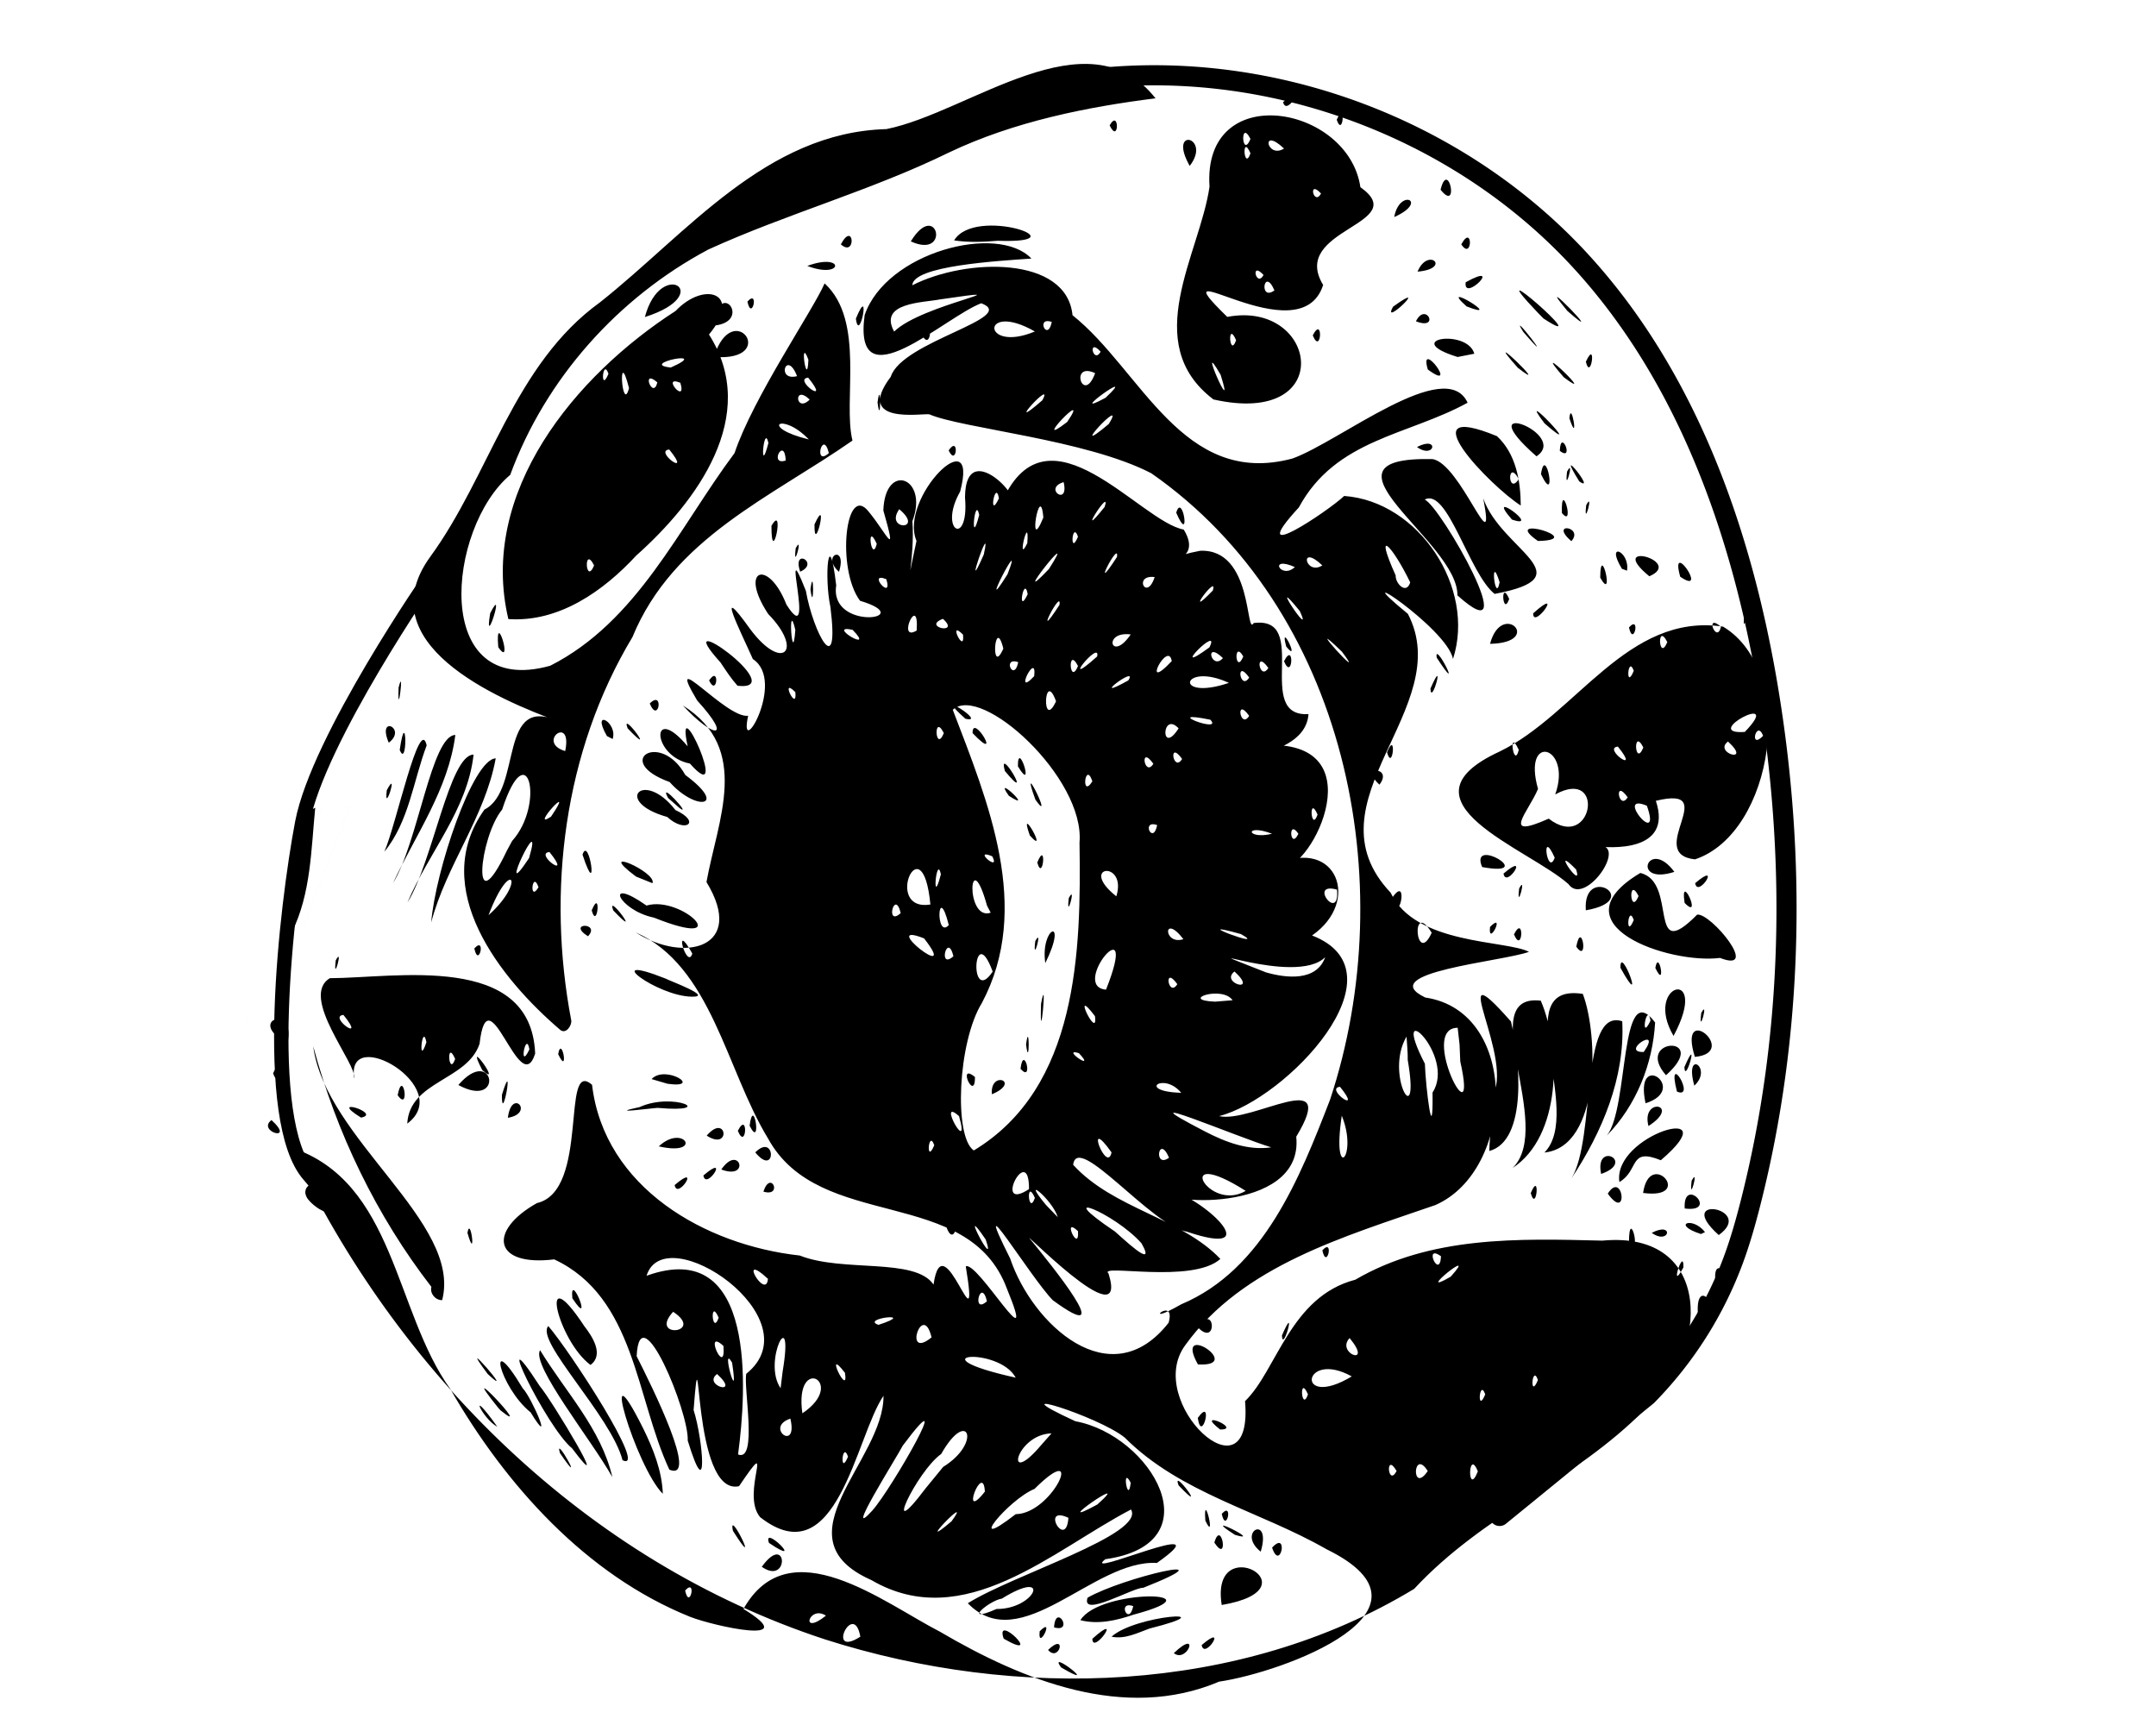<svg xmlns="http://www.w3.org/2000/svg" width="450" height="360"><path d="M60.778 239.479c21.683 7.142 21.514 34.16 33.222 50.422 11.519 20.026 28.34 38.803 50.04 47.522 4.972 1.962 23.807 6.094 11.137-1.64 9.567-17.007 29.195-1.318 41.011 4.748 17.244 10.121 38.515 18.79 58.265 10.42 13.359-1.96 48.54-14.846 22.414-27.636-13.935-7.984-30.445-11.62-42.115-23.297-5.476-4.47-27.524-11.322-10.297-3.41 15.78 2.892 29.19 25.55 6.249 28.795-5.562 4.378 25.4-9.562 10.768.78-13.227-.784-28.411 19.824-39.468 8.408 9.508-5.979 37.098-14.39 34.06-19.565-16.349 8.516-34.852 25.999-54.166 14.743-20.002-8.846 2.644-24.9 2.505-38.473-5.792 8.497-9.73 37.859-25.752 25.329-4.21-4.986 3.606-18.264-4.4-6.46-10 2.19-7.819-37.154-9.483-15.902 1.993 6.222 3.149 20.683-1.226 6.378.31-5.87-10.01-30.896-10.66-17.605 3.216 6.372 13.106 26.231 6.828 23.679-6.975-14.922-7.173-36.027-24.034-43.888-12.75 1.555-13.869-5.988-3.602-11.749 11.058-2.557 4.92-30.427 11.499-24.682 2.546 21.437 23.558 33.448 43.352 35.627 9.016 3.579 24.04.359 27.923 6.06 1.974-13.813 9.854 15.267 6.731-3.793 2.398-1.251 15.365 21.174 8.597 4.68-8.071-21.754-39.076-11.657-49.874-31.38-8.752-14.35-11.828-36.055-27.641-43.01 10.18 6.54 23.145 3.218 14.796-10.499 2.321-12.902 9.405-27.835-4.921-36.852 6.29 6.83 10.679 7.432 2.972-1.053-7.097-11.905 6.064 3.861 10.646 3.201-2.136 9.88 8.044-7.236.984-11.832-2.396-5.436-8.318-17.092-.528-6.212 6.703 8.971 11.223 4.464 3.727-3.2-6.221-9.425.033-11.628 3.812-1.949 6.49 10.19-1.633-17.266 4.052-2.887 1.52 8.707 7.091 19.14 5.126 3.391-1.372-6.454-.31-17.469 1.207-4.517-1.492 9.68 17.519 6.963 4.97 3.205-4.964-6.646-3.03-24.824 1.84-18.558 3.857 4.69 6.034 10.239 3.028-.304.356-10.234 9.558-6.866 6.06 2.26.585 7.556-1.793 16.362.859 4.114-3.76-8.974 13.236-25.77 9.108-10.297-4.68 8.239 1.93 11.753 1.018 1.228.085-14.069 15.153 3.708 7.849.617 9.585-21.019 28.718 4.437 37.8 6.082 4.775 7.728-8.02 6.582 3.437 4.427 11.07-.478 9.46 18.103 11.165 15.078 12.01-1.525-.069 19.68 11.44 19.01-.767 11.567-28.665 8.813-6.366 6.478 21.028 1.155 4.48 30.034-.102 24.825 12.247-5.57 17.511 7.758 7.212 14.893 19.84 7.68-5.379 34.148-19.403 37.7 6.886 1.559 25.232-10.81 16.104 4.294 1.703 16.601-30.725 13.969-26.23 11.143 7.74 2.33 19.908 14.243 3.423 8.688-7.347-1.161-22.906-20.878-23.755-13.966 8.359 9.186 22.526 11.037 30.724 19.645-5.836 5.275-25.631.952-23.342 3.038 4.513 14.344-20.013-11.327-16.11-6.877 3.697 4.545 18.662 22.83 4.489 12.465-4.584-4.645-17.715-26.283-8.91-8.716 4.595 13.666 20.938 28.953 33.082 13.394 1.617-6.064-6.548 1.421 2.628-3.837 17.22-7.249 24.769-26.451 31.071-42.73 15.035-45.428 3.385-102.349-37.318-130.697-13.584-7.058-39.525-9.355-46.336-12.307-1.59-.242-15.665 2.256-8.04-7.85 2.31-7.385 26.91-12.326 18.877-15.326-7.603 2.842-26.842 21.177-24.341 2.482 4.496-13.143 27.782-19.2 34.813-11.814-7.046.517-24.722 1.487-24.862 5.577 11.336-5.749 32.22-6.14 33.44 6.247 14.393 11.475 22.96 36.067 45.91 29.908 9.86-3.53 32.013-21.551 36.554-11.645-12.394 6.832-27.497 7.542-35.222 21.85-11.801 12.829 6.357.595 9.458-2.39 15.599 1.107 27.503 19.21 22.718 34.007-1.297-6.541-23.723-21.126-9.419-9.406 10.26 19.669-21.614 39.167-3.596 58.196 5.116 10.926 24.104 9.862 28.872 12.34-5.383 2.006-32.552 4.316-21.644 9.535 19.867 2.94 18.767 36.019 2.104 43.313-19.021 6.591-40.176 12.615-52.144 29.164-8.928 11.875 14.258 33.434 12.422 11.755 6.634-6.412 9.418-21.804 23.01-25.339 15.701-9.158 33.998-8.595 51.553-8.157 23.375-2.205 22.45 23.325 8.904 35.221-14.801 14.996-33.616 21.784-48.165 37.45-36.443 22.085-83.034 23.312-122.97 10.55-49.795-16.306-89.515-55.64-111.423-102.655zM179.57 341.571c-1.38-7.811-7.33 4.653 0 0zm-7.183-4.39c-3.527-2.31-5.533 4.424 0 0zM208 335.787c8.197.056 11.64-8.687 1.106-2.163-2.66.393-8.48 5.393-1.106 2.163zm-25.932-20.537c4.165-4.706 18.008-29.095 6.353-13.55-1.154 2.28-12.702 20.541-6.353 13.55zm14.79-9.115c8.204-5.058 5.121-12.486-.412-2.695-5.08 3.55-12.779 19.828-3.215 7.121l1.815-2.211 1.811-2.215zM212 316c7.788-.093 14.783-16.053 3.922-5.273-5.541 2.264-14.8 13.713-3.922 5.273zm-13.395 1.49c4.938-6.755-8.544 7.242 0 0zm24.395-.73c-5.993-2.786-.476 6.82 0 0zm6.04-2.78c8.269-7.405-11.138 6.07 0 0zm-23.477-2.685c-.34-6.5-5.38 6.842 0 0zM236 309.44c-1.976-3.819-.535 4.856 0 0zm-16.526-10.3c-7.542.196-10.066 11.836-2.07 2.339l2.07-2.34zm-63.715-12.434c14.326-11.504-17.003-32.726-20.81-20.46 23.03-8.304 20.896 24.033 19.098 37.294 4.138 1.646 1.11-13.863 1.712-16.834zM291.5 307c-2.406-4.182-1.848 3.49 0 0zm6.5 0c-3.123-4.984-3.46 5.069 0 0zm10.457.07c-2.073-5.17-2.224 5.638 0 0zM177 304c-1.23-3.482-1.793 4.318 0 0zm-12.035-7.941c-5.496 1.847 1.672 7.136 0 0zm2.505-1.107c9.555-6.417-1.776-12.548 0 0zm-4.122-8.702c2.522-15.007-4.331-2.13-.422 3.457l.422-3.457zM273 291c-1.905-4.378-1.387 3.927 0 0zm37 0c-1.23-3.482-1.793 4.318 0 0zm-160.338-4.25c-3.148 2.403 5.186 4.761 0 0zm132.48.5c-10.393-5.734-11.858 7.12 0 0zm-129.344-2.878c-2.522-4.383 1.601 10.372 0 0zM321 288c-1.23-3.482-1.793 4.318 0 0zm-144.636-1.494c-4.586-5.949.857 5.523 0 0zM212 287.514c-3.572-6.643-21.87-4.869 0 0zm-61-6.621c-4.36-4.025.557 6.883 0 0zm130.69-1.643c-2.987 3.18 5.073 6.136 0 0zm-141.187-5.488c-5.232 5.692 6.784 4.522 0 0zm53.932 5.343c-1.865-7.786-6.062 4.95 0 0zm-11.078-2.616c8.559-2.765-3.945-1.345 0 0zM150 275c-1.905-4.378-1.387 3.927 0 0zm56-3.441c-1.278-5.215-3.31 2.991 0 0zm-45.71-4.67c-6.562-6.063-.402 4.645 0 0zm142.487-.446c6.373-7.037-8.177 4.771 0 0zm48.585-1.943c.114-4.685-3.093 5.753 0 0zm-50.59-2.313c-3.787-2.775-.287 5.051 0 0zm-62.524-2.726c-5.75-6.46-19.262-11.682-5.538-2.451.938.76 8.972 8.522 5.538 2.45zm-32.508-.776c-6.168-9.1 2.528 7.455 0 0zM225 256.94c-3.502-3.347.31 4.816 0 0zm-4.22-2.922c-1.162-3.778-7.995-9.187-2.464-2.551l2.464 2.551zM216 250c-1.905-4.378-1.387 3.927 0 0zm44-1.469c-15.569-9.88-7.869 4.654 0 0zm-45.226-.37c.05-10.087-7.785 5.1 0 0zm65.28-15.324c-2.149 14.286 3.518 8.651 0 0zm-29.921 53.831l-95.266 27.93 95.266-27.93zm-139.435-37.617l-42.16 42.256 42.16-42.256zM232 240.5c-5.878-8.273-.961 4.699 0 0zm12 1.107c-2.2-5.122-3.305 2.404 0 0zM299 228c5.054-7.718-9.379-21.075-1.598-6.004.162 4.92 1.76 17.923 1.598 6.004zm-95.751 12.096c21.782-13.144 22.425-41.639 22.066-64.248 1.192-13.48-20.518-33.244-26.452-27.72 7.336 19.192 16.64 41.316 6.072 61.195-5.045 8.181-5.87 27.93-1.686 30.773zm3.783-11.724c-.472-5.113 6.253-2.644 0 0zM213 223.06c.664-5.4 2.802 3.115 0 0zm1.158-5.059c.735-5.637.735 5.637 0 0zm3.128-8.5c1.42-7.551-.343 10.938 0 0zm.887-8.5c-1.102-7.555 4.916-9.99 0 0zm-2.094-4.583c1.689-3.18-.632 5.275 0 0zm7-9c1.689-3.18-.632 5.275 0 0zM216.5 180c2.021-4.934 1.214 4.31 0 0zm-1.553-5.639c-2.605-7.335 4.202 4.71 0 0zm1.164-7.472c-3.633-9.985 4.171 5.882 0 0zm-5.542-.812c-3.633-5.082 5.789 3.8 0 0zm-.819-5.16c-1.674-5.897 6.334 7.64 0 0zm2.709-.984c-.057-5.943 3.662 6.047 0 0zM203 153c-.096-4.452 6.505 6.815 0 0zm-1.5-3c-7.483-6.64 4.867 1.129 0 0zm63.84 89.443c-6.63-1.963-32.44-12.94-13.827-3.307 4.225 2.19 8.979 4.03 13.827 3.307zM195 239c-1.23-3.482-1.793 4.318 0 0zm-138.338-5.25c-3.148 2.403 5.186 4.761 0 0zm143.51-.814c-4.828-4.33 2.512 8.817 0 0zM60 233.94c-1.556-4.994-.812 7.088 0 0zm233.573-17.612c-4.702 7.963 2.967 20.634.248 4.88.026-1.631-.153-3.254-.248-4.88zm10.672-1.834c-8.308-.016 4.523 24.775.543 7.022l-.148-3.52-.395-3.502zm-57.7 13.578c-3.61-4.453-9.507-.324 0 0zm33.138-1.26c-3.33.298 5.03 6.207 0 0zm-76.183-2.036c-3.863-3.214.018 5.433 0 0zm21.683-4.994c-3.98-1.206 3.925 4.195 0 0zm3.358-7.716c-5.234-6.922.732 5.419 0 0zm28.724-3.317c-2.148-3.155-11.325-.008-3.652.292l3.652-.292zm-26.417-2.213c7.28-18.405-7.75-.642 0 0zm-23.654-3.772c-4.093-11.098-4.964 7.455 0 0zm38.535 2.63c-2.98-4.164-1.858 2.98 0 0zm11.933-2.645c-3.148 2.403 5.186 4.761 0 0zm18.94-3c-6.273 6.354-31.956-4.589-12.355 3.185 4.15 1.186 10.51 1.968 12.356-3.185zm-83.728-3.909c-9.922-3.936 7.78 9.964 0 0zM144.5 199c-4.202-7.536-1.102 3.67 0 0zm54.5.559c-1.278-5.215-3.31 2.991 0 0zM247 196c-4.316-5.621-4.22 1.376 0 0zm12-1.063c-12.269-3.427 6.318 3.536 0 0zm39.823-.27c-4.434-7.275-3.36 7.322 0 0zm-100.793-1.611c-2.377-9.457-2.813 3.114 0 0zm7.987-4.04c-3.757-13.497-4.642 3.32.76 1.46l-.437-.84-.323-.62zM188 190.56c-1.278-5.215-3.31 2.991 0 0zm6.19-1.791c-1.663-17.418-10.018 1.59 0 0zm84.872-3.106c-6.201-1.747.61 7.073 0 0zM233 187.06c2.359-7.62-8.153-6.49 0 0zm-36.618-4.61c-.94-4.378-1.951 7.612 0 0zm10.722-3.745c-4.386-1.808 1.867 3.593 0 0zM265.5 174c-5.857-2.237-5.42 1.309 0 0zm5.5 0c-2.258-3.33-1.712 3.617 0 0zm-29.474-1.807c-3.449-1.219-.89 4.336 0 0zM275 170c-1.905-4.378-1.387 3.927 0 0zm-47-6.941c-1.512-4.478-2.431 3.852 0 0zm12.73-3.663c-2.981-4.165-1.859 2.978 0 0zm6-1c-2.981-4.165-1.859 2.978 0 0zM197 153c-2.228-4.38-1.807 4.334 0 0zm49-1c-3.583-3.745-3.785 5.952 0 0zm6.628-1.798c-10.749-2.183 2.839 3.05 0 0zm8.101-.806c-2.98-4.165-1.858 2.978 0 0zm-40.312-3.04c-2.543-7.035-3.022 6.468 0 0zM166 144.442c-3.353-3.377.474 4.42 0 0zm90.5-1.928c-9.903-4.553-11.733 3.953 0 0zm-21-.513c2.266-3.503-8.78 4.894 0 0zm-19.643-.89c.632-5.56-4.501 4.818 0 0zm44.872.286c-2.98-4.165-1.858 2.978 0 0zm19.351-5.402c-9.197-8.88 6.021 7.971 0 0zm-67.554 2.2c-3.449-1.22-.89 4.335 0 0zM225 139c-2.228-4.38-1.807 4.334 0 0zm19.571-1.036c-.76-4.526-6.661 7.079 0 0zm20.158 1.432c-2.98-4.165-1.858 2.978 0 0zM229 137c.79-3.76-8.335 7.462 0 0zm26.25.338c-4.047-3.874-2.372 2.73 0 0zm4.25-.338c-2.108-3.638-1.663 4.004 0 0zm-50.083-1.643c-1.817-7.306-2.727 6.21 0 0zm26.583-2.95c-5.918-.78-4.106 6.037 0 0zm16.434 2.695c2.604-5.211-9.088 6.673 0 0zm-74.482-3.66c-5.816-1.252 5.081 5.196 0 0zM166 131.441c-1.669-7.009-.59 8.448 0 0zm35 1c-3.353-3.377.474 4.42 0 0zm-9.676-.843c.568-8.104-4.29 2.559 0 0zm5.48-2.452c-4.517 1.711 3.824 3.439 0 0zm74.493-1.615c-7.3-8.985 3.154 6.821 0 0zm-50.17-1.281c.621-3.902-5.94 9.135 0 0zM214.5 124c-.751-4.203-2.303 4.839 0 0zm38.628-.75c1.283-3.92-6.57 6.797 0 0zM185 120.882c-4.205-1.72 1.445 4.81 0 0zm25.281-1.024c3.931-10.04-6.76 10.76 0 0zm30.719.572c-4.543-.563-1.699 5.237 0 0zm53.342 1.12c-3.679-7.61-7.716-11.856-3.033-1.45-.112 1.609 2.197 4.094 3.033 1.45zm-75.41-2.8c6.84-10.688-9.042 9.508 0 0zm-13.6-3.015c1.926-8.624-4.685 10.71 0 0zm64.937 2.61c-5.663-2.5-2.926 2.706 0 0zM276 118c-4.982-4.73-3.571 2.246 0 0zm-42.872-1.75c.62-3.902-5.941 9.135 0 0zM183 113.5c-2.29-5.035-1.075 4.292 0 0zm31.417-.143c.52-6.915-2.398 5.011 0 0zM225 112c-1.23-3.482-1.793 4.318 0 0zm-37.307-5.731c-3.152 4.464 5.393 4.51 0 0zM217.768 108c-.682-8.095-3.429 8.478 0 0zm-13.386-.552c-.94-4.377-1.951 7.613 0 0zm26.18-1.66c1.57-4.662-6.54 8.21 0 0zM208.5 104c-.751-4.203-2.303 4.839 0 0zm13.5-3.382c-4.407 1.334 1.227 5.218 0 0zm.75-12.562c5.346-7.893-8.165 6.312 0 0zm8.677.423c4.084-6.604-9.457 7.966 0 0zm-13.868-4.947c2.752-5.023-8.693 7.591 0 0zm13.191-.521c7.497-7.036-8.973 4.872 0 0zm-2.175-5.132c-5.455-2.55-2.505 6.788 0 0zm1.154-4.483c-2.827-3.098-1.531 2.745 0 0zm-43.104-4.194c5.748-5.7 29.27-9.606 9.567-6.716-3.46.69-12.922.625-9.567 6.716zM216 69.18c-11.357-6.5-11.208 4.673 0 0zm3.526-1.986c-3.449-1.219-.89 4.336 0 0zM221.5 348c-3.193-4.214 8.782 5.13 0 0zm23.5-3c5.636-5.353 2.826 2.222 0 0zm-26.25-.662c4.047-3.874 2.372 2.73 0 0zm32.063-1.021c5.667-4.85.566 3.27 0 0zm-41.323-1.333c-1.993-5.703 8.73 5.038 0 0zM228 342c6.722-6.017-.013 3.574 0 0zm-11-1.559c3.353-3.377-.474 4.42 0 0zm15 1.128c4.97-4.539 24.566-5.877 7.921-1.698-2.526.916-5.14 2.28-7.921 1.698zm-12-1.947c.346-5.25 4.243 1.234 0 0zm5.5-1.498c4.087-6.667 29.915-6.161 11.138-1.167-3.54 1.218-7.413 2.123-11.138 1.167zm11.026-2.93c-3.449-1.22-.89 4.335 0 0zM227 333.435c7.238-4.197 30.912-9.724 11.61-2.065-1.95-.158-13.079 6.4-11.61 2.065zm28 1.52c-2.561-15.851 20.107-3.405 0 0zm-112-3.015c2.499-2.764.941 4.297 0 0zm16-4.956c5.391-7.458 5.811 4.05 0 0zm104.136-3.153c-5.214-4.187 2.368-7.964 0 0zm2.374-.848c3.515-3.817 1.745 5.217 0 0zM160.5 322c-1.461-4.105 7.948 5.38 0 0zm92.959-.067c1.472-5.124 3.137 4.735 0 0zm-100.478-2.456c-1.14-5.25 6.207 9.843 0 0zm104.769.834c-8.006-5.16 6.42 1.95 0 0zm-6.167-2.954c-.52-6.915 2.398 5.011 0 0zM255 315.94c2.499-2.764.941 4.297 0 0zm-125.06-11.193c-2.364-9.182-18.372-25.013-15.493-28 4.785 5.603 20.965 30.584 15.493 28zm-2.127 3.53c-4.327-7.73-16.999-23.422-15.09-26.502 5.274 8.666 12.724 16.354 15.09 26.502zm10.53 3.472c-5.64-5.595-13.75-32.982-4.064-13.575 2.08 4.25 3.887 8.784 4.065 13.575zm-18.95-9.5c-5.399-4.395-17.35-29.367-6.744-12.994 2.468 2.87 15.725 24.934 6.745 12.994zM246 310c-1.614-4.15 6.551 6.888 0 0zm-129.128-6.75c-1.327-4.361 5.812 8.525 0 0zm-13.072-5.5c-6.475-9.026-3.1-1.588 0 0zm6.943-3c-6.557-5.297-9.389-17.947-1.644-5.028 1.888 1.926 6.696 13.218 1.644 5.028zm143.924 3.583c-5.653-4.397 4.816 0 0 0zm-150.748-4.616c-9.403-11.702 8.133 6.74.52.597l-.52-.597zm146.081 2.2c3.384-4.75.825 5.702 0 0zm-148.202-9.167c-7.3-9.737 6.613 6.145 0 0zm21.452-1.891c-6.875-5.084-11.09-22.95-1.287-8.09 1.586 2.052 4.207 5.905 1.287 8.09zm126.78-.109c-5.241-9.407 10.03.567 0 0zm17.534-6.043c3.248-7.513.158 3.875 0 0zM250 277c3.62-5.47 4.207 4.347 0 0zm104.432-2.25c-.906-9.23 5.862-1.02 0 0zM90.04 268.565c-11.467-14.815-19.824-32.156-24.67-50.227 2.535 19.367 31.15 36.792 26.914 52.999-1.445.018-2.6-1.42-2.244-2.772zm29.419 2.368c-.597-6.163 4.592 6.966 0 0zM358 266.941c-.326-5.66 4.695 1.162 0 0zm-82-6c2.499-2.764.941 4.297 0 0zm64-1.882c.064-7.395 2.767 3.553 0 0zm15.018-1.525c-6.288-2.018-1.753-3.798.847-.389l-.847.39zm-257.454-.24c.652-3.889 1.904 6.576 0 0zm261.17.456c-9.657-8.681 7.835-5.583 0 0zm-13.984-.456c4.736-2.482 3.756 2.665 0 0zm-147.24-1.31c3.515-3.817 1.745 5.217 0 0zm154.12-3.775c-.396-6.963 7.297.93 0 0zm-192.297-3.525c1.564-4.705 4.144 1.23 0 0zm156.382-4.934c8.9-8.709-8.279-36.553 5.878-34.913 4.36 10.213 4.194 28.337-5.878 34.913zM319.5 249c2.021-4.934 1.214 4.31 0 0zm16.073.105c3.222-5.06 4.43 6.123 0 0zm7.37-.14c1.42-9.502 10.929 1.458 0 0zm-202.13-1.648c5.667-4.85.566 3.27 0 0zm170.402-18.267c5.6-7.177-10.451-32.41 4.154-15.865 1.908 7.837 3.49 24.881-4.527 27.024.059-3.722.947-7.434.373-11.159zM338 246.689c-1.505-9.906 23.21-16.97 8.645-4.553-6.712-2.732-4.455 2.093-8.645 4.553zm15.079-.272c1.689-3.18-.632 5.275 0 0zm-30.722-5.888c8.335-8.499-7.959-35.56 8.006-33.11 3.334 8.725 3.665 31.917-8.006 33.11zm5.643 5.384c5.142-8.382 1.704-35.71 10.594-32.779.607 11.779-4.2 23.137-10.594 32.78zm-181.188-.596c5.668-4.85.567 3.27 0 0zM334.187 245c-1.442-6.975 7.334-2.552 0 0zm-183.636-.93c3.774-5.494 6.168 2.303 0 0zm7.088-3.57c4.291-4.282 4.422 5.399 0 0zm-20.138-1.259c5.26-4.914 9.398 2.15 0 0zM335.37 237c4.677-5.708 2.615-33.466 10.086-23.612-.493 8.71-3.96 17.335-10.086 23.612zm7.706-17.453c4.068-5.831-5.161.101 0 0zM344.5 213c-.751-4.203-2.303 4.839 0 0zm-197 24c4.195-4.87 5.146 3.33 0 0zm6.5-1c2.228-4.38 1.807 4.334 0 0zm-69-1.5c10.115-7.558-12.982-20.91-11.051-9.406.654-3.018-11.566-17.067-5.097-20.95 13.735-.035 42-5.46 42.846 15.736-3.182 10.006-9.833-17.528-11.603-2.04-2.587 7.708-14.6 7.728-15.095 16.66zM95 221c-1.905-4.378-1.387 3.927 0 0zm15.5-2c-.751-4.203-2.303 4.839 0 0zM89 217.5c-.859-4.35-1.823 5.598 0 0zm-17.317-5.688c-3.33.299 5.03 6.208 0 0zm84.776 23.121c.868-6.7 2.612 5.22 0 0zm187.608.067c-1.601-6.186 7.053-4.536 0 0zm-268.715-1.76c-7.303-4.534 4.529-.86 0 0zm30.648.037c.796-6.374 5.678-.921 0 0zm27.5-2.235c7.064-3.212 16.403 1.296 3.768.168-1.336.059-10.932 1.37-3.768-.168zm209.963-.792c-2.498-11.448 9.277-2.95 0 0zm-93.287 48.174l-95.282 31.07 95.282-31.07zM104.756 228.5c2.727-8.887-.06 6.786 0 0zM83 228.559c1.115-5.858 2.643 3.77 0 0zm270.64-1.986c-2.18-7.86 3.999-3.687 0 0zm-3.625 1.236c-2.311-9.054 4.144 1.765 0 0zm-254.351-1.375c7.415-8.57 9.704 5.268 0 0zM136 225.2c2.894-3.091 10.872 2.034 3.324.976l-3.324-.976zM57 224c1.905-4.378 1.387 3.927 0 0zm290.73.396c-6.882-7.836 9.576-8.584 0 0zm-247.063-1.063c-4.09-7.885 4.56 4.051 0 0zm250.897-.626c3.248-7.513.158 3.875 0 0zm-101.122 51.852l-95.383 32.54 95.383-32.54zm103.308-53.99c-3.69-11.93 9.533-.905 0 0zM116.5 220c.751-4.203 2.303 4.839 0 0zM60 217.667c-8.946-4.656 1.93-8.382 0 0zm57-2.677c-12.6-10.756-27.608-29.584-15.89-46.033 8.08-4.095 2.66-24.641 15.844-18.244-13.59-4.912-40.183-16.555-27.157-34.514 12.436-17.026 17.4-40.102 35.453-53.122 18.158-14.37 34.594-35.444 59.753-36.134 17.3-3.453 42.016-24.363 56.176-6.424-14.28 1.793-29.548 4.847-43.082 11.293-16.275 7.977-33.837 12.773-50.25 20.258-18.832 10.023-33.997 26.96-41.355 47.034-13.18 11.061-16.601 46.814 8.357 39.83 18.227-9.264 26.796-28.743 38.467-44.381 3.842-11.52 16.353-29.788 18.797-35.41 8.539 7.835 3.76 24.501 5.815 32.803-17.064 11.881-37.43 20.349-45.928 41.016-14.313 23.793-17.927 53.036-12.756 80.072.077.952-1.037 2.79-2.244 1.956zM101.965 191c7.921-7.076 4.67-12.337 0 0zm4.922-15.492c6.944-7.712 3.23-22.787-2.076-6.562-4.74 5.727-6.634 24.594.993 8.567l1.083-2.005zm1.412 12.828c1.48-2.688 2.273-4.13 0 0zm4.098-3.17c-1.296-3.766-2.027 3.363 0 0zm-1.968-6.093c3.36-11.573-7.345 11.123 0 0zm4.254-1.26c-3.33.298 5.03 6.207 0 0zm.317-7.372c5.624-8.302-4.796 3.2 0 0zm2.968-13.691c1.608-7.752-6.172-1.86 0 0zM164 96.107c-.237-5.203-3.638 1.18 0 0zm9-1.548c-1.278-5.215-3.31 2.991 0 0zm-12.618-2.11c-.94-4.378-1.951 7.612 0 0zm8.44-.738c-5.696-5.932-10.515-2.572 0 0zm.178-8.318c-3.462-3.336-2.984 2.961 0 0zm-.317-4.58c-3.33.298 5.03 6.207 0 0zm-2.321-.313c-2.21-5.703-4.455 1.163 0 0zm2.368-3.43c-1.98-5.306-.253 6.539 0 0zM349.3 216.195c-6.477-11.083 7.869-14.69 0 0zm5.779-4.78c1.689-3.179-.632 5.276 0 0zm-210.675-3.412c-7.267-.072-19.616-9.374-5.454-3.765.632.4 10.119 3.839 5.454 3.765zm193.814-6.027c-.11-5.233 5.55 10.023 0 0zm7.282.023c.751-4.203 2.303 4.839 0 0zm-275.421-1.583c1.689-3.18-.632 5.275 0 0zm288.921-.5c-10.69 1.34-34.744-6.938-16.637-17.73 7.97 1.871 1.32 19.376 11.865 8.693 2.85-.411 13.335 12.371 4.772 9.036zM341 192c-1.23-3.482-1.793 4.318 0 0zm1-5c-2.228-4.38-1.807 4.334 0 0zM99 197.941c2.499-2.764.941 4.297 0 0zm230-.382c1.115-5.858 2.643 3.77 0 0zM60.942 194.5c.033-7.667-1.35-23.318 4.852-25.924-.863 8.731-.89 17.877-4.852 25.924zm61.787.896c-4.57-2.872 2.747-2.955 0 0zm13.771-3.887c-7.492-1.554-10.571-8.863-1.565-2.525 7.506-2.213 19.007 9.488 1.565 2.525zM316 195c2.228-4.38 1.807 4.334 0 0zm-5-1.559c3.353-3.377-.474 4.42 0 0zM90 192.5c.87-10.692 8.648-34.067 13.467-34.234C101.237 170.495 93.14 180.575 90 192.5zm33.5-2.5c2.021-4.934 1.214 4.31 0 0zm4.5 0c-1.614-4.15 6.551 6.888 0 0zm202.993-.025c-.692-9.844 12.243-2.1 0 0zm20.616-1.55c-1.044-6.897 3.866 3.983 0 0zm-266.563-.077c5.263-8.414 8.758-30.838 13.799-30.865-1.278 11.53-9.41 20.516-13.799 30.865zm205.537-.991c3.598-5.234 1.353 6.699 0 0zm26.496-1.94c1.689-3.18-.632 5.275 0 0zm-184.329-2.481c-8.864-6.645 4.382-.968 3.442 1.389l-3.442-1.39zm194.614 1.569c-8.304-7.414-36.975-17.242-14.352-27.668 16.024-7.767 26.625-29.018 46.625-26.064 15.605 9.372 10.63 43.072-5.856 48.575-10.67-1.152 5.844-15.638-8.172-12.218 3.625 10.845-9.698 9.884-12.848 9.438 7.95-1.5-1.861 12.996-5.397 7.937zm1.616-3.03c-5.756-5.93 1.535 4.757 0 0zM324.5 179c-2.986-6.687-1.53 4.173 0 0zm19.237-10.847c-7.028-2.94 3.268 9.286 0 0zm-20.487 2.696c9.185 7.094 11.972-10.864 1.354-5.051 3.62-10.163-6.956-13.03-3.589-1.152-2.053 4.89-7.896 10.697 2.235 6.203zm16.48-4.453c-2.981-4.165-1.859 2.978 0 0zM317 156.5c-2.29-5.035-1.075 4.292 0 0zm20.683-.688c-3.33.3 5.03 6.208 0 0zm22.98-1.062c-3.149 2.403 5.185 4.761 0 0zM343 156c-2.228-4.38-1.807 4.334 0 0zm21.18-3.25c8.55-8.9-9.602.676 0 0zm3.82.809c-1.386-3.595-3.016 3.13 0 0zM341 140c-1.23-3.482-1.793 4.318 0 0zm7-6c-2.228-4.38-1.807 4.334 0 0zm11.2-3.2c-3.535-3.056-.883 3.79 0 0zM82.03 184.297c5.211-8.384 8.025-30.822 13.006-30.913-1.443 11.319-8.28 20.821-13.006 30.913zm271.783.02c5.667-4.85.566 3.27 0 0zM80.226 177.75c2.464-5.633 7.36-28.698 8.83-22.2-2.79 7.399-3.688 15.91-8.83 22.2zm233.585 4.567c5.668-4.85.567 3.27 0 0zm35.663-.358c-9.225 2.954-5.431-7.371 0 0zm-40.123-1.01c-2.782-6.625 11.903 2.186 0 0zm-187.768-2.59c1.387-4.3 3.437 10.443 0 0zm17.692-7.859c-11.45-3.196-4.988-10.081 1.693-1.449 5.52 2.53 2.066 4.939-1.693 1.449zm.491-7.294c-12.003-4.333-1.928-10.828 3.271-1.47 9.111 6.725 2.206 7.644-3.271 1.47zm-.326 3.326c-2.225-4.092 5.302 4.255 2.353 2.068l-2.353-2.068zm-58.71-1.612c2.603-4.915-.663 5.525 0 0zm207.192-1.17c-4.356-3.926 2.945-3.822 0 0zM144 159.351c-8.073-1.558-8.212-12.86-.47-3.59-2.853-13.293 9.326 13.611.47 3.59zm-4.971-.312c-3.467-5.132 5.893 4.261 0 0zM83.43 156.5c1.437-9.783 1.675 4.217 0 0zm206.07.5c2.021-4.934 1.214 4.31 0 0zm-208.36-2c-2.546-6.006 3.943-2.975 0 0zm45.543-1.384c-3.433-5.997 2.315-2.876 1.191.608l-1.191-.608zM131 152c-1.614-4.15 6.551 6.888 0 0zm4.613-5.183c3.02-3.009 1.862 4.464 0 0zM83.195 143.5c1.263-5.08-.281 7.458 0 0zm67.186-5.25c-11.517-12.74 15.065 6.13 3.56 4.868-1.347-1.5-2.446-3.195-3.56-4.868zm148.183 5.457c3.248-7.513.158 3.875 0 0zM148 142c2.258-3.33 1.712 3.617 0 0zm120-4c2.228-4.38 1.807 4.334 0 0zm31.872-.75c-.62-3.902 5.941 9.135 0 0zM104 135.059c-.721-8.505 3.26 4.734 0 0zm164.459-.126c-1.558-5.824 3.19 3.896 0 0zm42.541-.566c2.478-9.27 11.378-.247 0 0zm29-3.426c2.499-2.764.941 4.297 0 0zm-237.685-2.965c3.357-6.618-1.4 8.426 0 0zm3.792 1.224c-6.278-26.509 13.977-50.819 34.909-64.311 6.048-6.37 14.084-3.674 6.964 4.924 10.787 16.957-2.631 34.958-15.18 46.124-6.843 7.403-16.125 13.981-26.693 13.263zM124 118c-2.228-4.38-1.807 4.334 0 0zm15.683-24.188c-3.33.3 5.03 6.208 0 0zM131.29 81c-2.414-9.456-1.459 5.643 0 0zM142 79.882c-4.205-1.72 1.445 4.81 0 0zm-4.8-.082c-3.535-3.056-.883 3.79 0 0zM127 78c-1.23-3.482-1.793 4.318 0 0zm13-1.3c8.939-3.952-7.021-.736 0 0zm42.5 53.3c.751-4.203 2.303 4.839 0 0zm121.69-5.75c.19-11.273-31.875-29.02-5.212-28.438 5.876.844 13.355 22.609 10.613 8.215 3.78 10.812 21.511 16.319 2.365 19.92-5.322-4.214-9.816-22.256-14.58-19.687 3.37 1.484 21.226 32.923 6.814 19.99zM315 125c-1.905-4.378-1.387 3.927 0 0zm-2-3.5c-2.107-6.671-.929 4.91 0 0zm51.079 6.917c1.689-3.18-.632 5.275 0 0zM320 128c6.722-6.017-.013 3.574 0 0zm-150.842-5c.735-5.637.735 5.637 0 0zM334 120.559c.026-7.802 3.078 5.42 0 0zm10.25-.292c-9.265-7.632 7.386-3.189 0 0zm6.444.093c-2.31-8.282 6.141 4.196 0 0zm-183.679-1.051c-1.755-5.129 4.15-1.811 0 0zm8.101.023c-3.934-3.495 1.834-5.882 0 0zm163.415-.625c-3.567-5.872 1.723-3.685 1.057.389l-1.057-.39zm-88.089 91.461l-95.383 57.065 95.383-57.065zm-84.363-95.751c1.689-3.18-.632 5.275 0 0zm161.891-1.472c-4.731-4.126 2.732-3.045 0 0zM321 112.9c-8.242-5.737 10.734-.228 0 0zm-159.985-3.151c2.915-5.061-.01 9.161 0 0zm8.985-.309c3.078-6.754-.108 6.915 0 0zm145.571-1.012c-5.99-6.885 6.507 2.23 0 0zm-65.156 95.504l-95.373 59.44 95.373-59.44zM245.5 107c1.337-4.52 3.114 7.218 0 0zm71.91-1.5c-6.444-4.111-23.913-22.267-4.972-14.481 3.961 3.643 4.947 9.346 4.973 14.481zM317 100c-2.446-4.507-2.36 3.56 0 0zm9 7.059c-.245-7.503 2.853 3.465 0 0zm5.079-1.642c1.689-3.18-.632 5.275 0 0zm-9.445-6.459c.98-6.637 3.477 7.218 0 0zm7.99 1.503c-5.433-8.72 3.839 2.703 0 0zm-2.545-2.044c1.689-3.18-.632 5.275 0 0zm-6.382-3.185c-14.655-12.86 7.07-4.71 0 0zM198 94c2.258-3.33 1.712 3.617 0 0zm127.565.105c.159-4.942 3.134 2.373 0 0zm-29.815-.81c4.736-2.483 3.756 2.664 0 0zm26.641-4.921c-6.599-8.684 9.389 8.123 0 0zm5.173-1.08c.371-4.222 2.052 6.192 0 0zM183.158 84c.735-5.637.735 5.637 0 0zm70.11-.64c-15.49-11.763-2.837-30.367-.816-44.408-1.509-22.39 28.961-17.112 31.49.113 10.925 7.764-14.907 8.693-7.774 20.403-4.831 15.131-35.617-8.526-20.014 6.666 18.922-3.621 23.095 23.083-2.886 17.227zm1.501-5.138c-5.321-9.213 3.35 10.595 0 0zM258 71c-1.905-4.378-1.387 3.927 0 0zm8-10.393c-2.2-5.122-3.305 2.404 0 0zm-2.27-3.211c-2.828-3.098-1.532 2.745 0 0zm12-17c-2.828-3.098-1.532 2.745 0 0zM261 32c-1.905-4.378-1.387 3.927 0 0zm7-1c-4.982-4.73-3.571 2.246 0 0zm-7-2c-2.228-4.38-1.807 4.334 0 0zm55.8 47.75c-8.58-9.623 7.875 6.154 0 0zm9.568 1.958c-7.78-8.972 7.662 5.799 0 0zm-28.358-1.6c-1.975-6.766 6.8 5.032 0 0zM331 75.5c2.29-5.035 1.075 4.292 0 0zm-182-1.006c4.004-12.694 13.872 1.032 0 0zm155.228.007c-12.061-3.724 2.014-5.991 3.492-.68l-3.492.68zm13.696-5.251c-3.5-5.558 7.912 9.16 0 0zm3.034-4.002c-13.276-13.949 12.92 8.867 1.207 1.226l-.664-.674-.543-.552zM192.5 70c2.406-4.182 1.848 3.49 0 0zm81.5 0c2.228-4.38 1.807 4.334 0 0zm-125-2.045c.877-10.224 8.276-.802 0 0zm29.638-1.455c3.225-7.862.741 5.578 0 0zm116.894.552c2.104-4.22 5.115 1.995 0 0zm31.623-2.153c-7.97-9.551 9.382 8.207 0 0zM134.6 66.163c3.341-12.562 14.948-4.732 0 0zm156.173-2.167c8.281-5.982-2.661 4.645 0 0zm15.329-.055c-6.405-5.734 8.497 3.34 0 0zM156 62.94c2.499-2.764.941 4.297 0 0zM66.248 173.639l-25.231 70.977 25.231-70.977zM305.92 58.906c8.17-4.524-.59 4.373 0 0zm-10.048-2.214c2.163-5.266 7.24-.622 0 0zM168.5 55.494c7.92-2.916 7.572 2.923 0 0zm7-4.494c2.746-5.131 3.256 2.855 0 0zm14.604-.625c5.503-8.981 8.435 3.853 0 0zM305 51c2.446-4.507 2.36 3.56 0 0zm-61.059 118.305l-92.907 72.628 92.907-72.628zM199.143 50.169c4.391-7.309 27.126.73 9.115.078-3.03.252-6.097.385-9.115-.078zM67.213 168.066l-25.599 73.1 25.6-73.1zm5.81 0l-27.812 73.1 27.811-73.1zM291 45.296c1.126-6.142 7.313-3.247 0 0zm9.676-5.698c1.62-6.61 3.991 4.969 0 0zm-52.361-4.976c-4.733-8.37 4.684-6.03 0 0zm-16.712-8.455c2.062-3.647 1.988 4.114 0 0zM279 25c1.905-4.378 1.387 3.927 0 0zm-11.188-3.683c5.142-4.668.74 3.205 0 0zm-56.062-4.023c4.736-2.482 3.756 2.665 0 0zm35.692-.134l-94.24 130.574 94.24-130.574z"/><path d="M226.21 16.653c37.764-4.89 77.52 9.518 103.384 37.465 22.381 24.184 33.89 56.662 39.362 89.156 6.013 35.71 5.349 72.704-3.59 107.797-1.006 3.952-2.117 7.883-3.524 11.71a80.162 80.162 0 0 1-18.02 28.455l-30.826 25.134" fill="none" stroke="#000" stroke-width="4.2" stroke-linecap="round"/><path d="M90.105 120.037s-23.712 34.145-27.032 51.691c-3.32 17.547-8.536 62.125 1.423 73.507 9.96 11.382-.948 3.794.949 3.32 1.897-.475 5.69 2.37 5.69 2.37" fill="none" stroke="#000" stroke-width="3"/></svg>